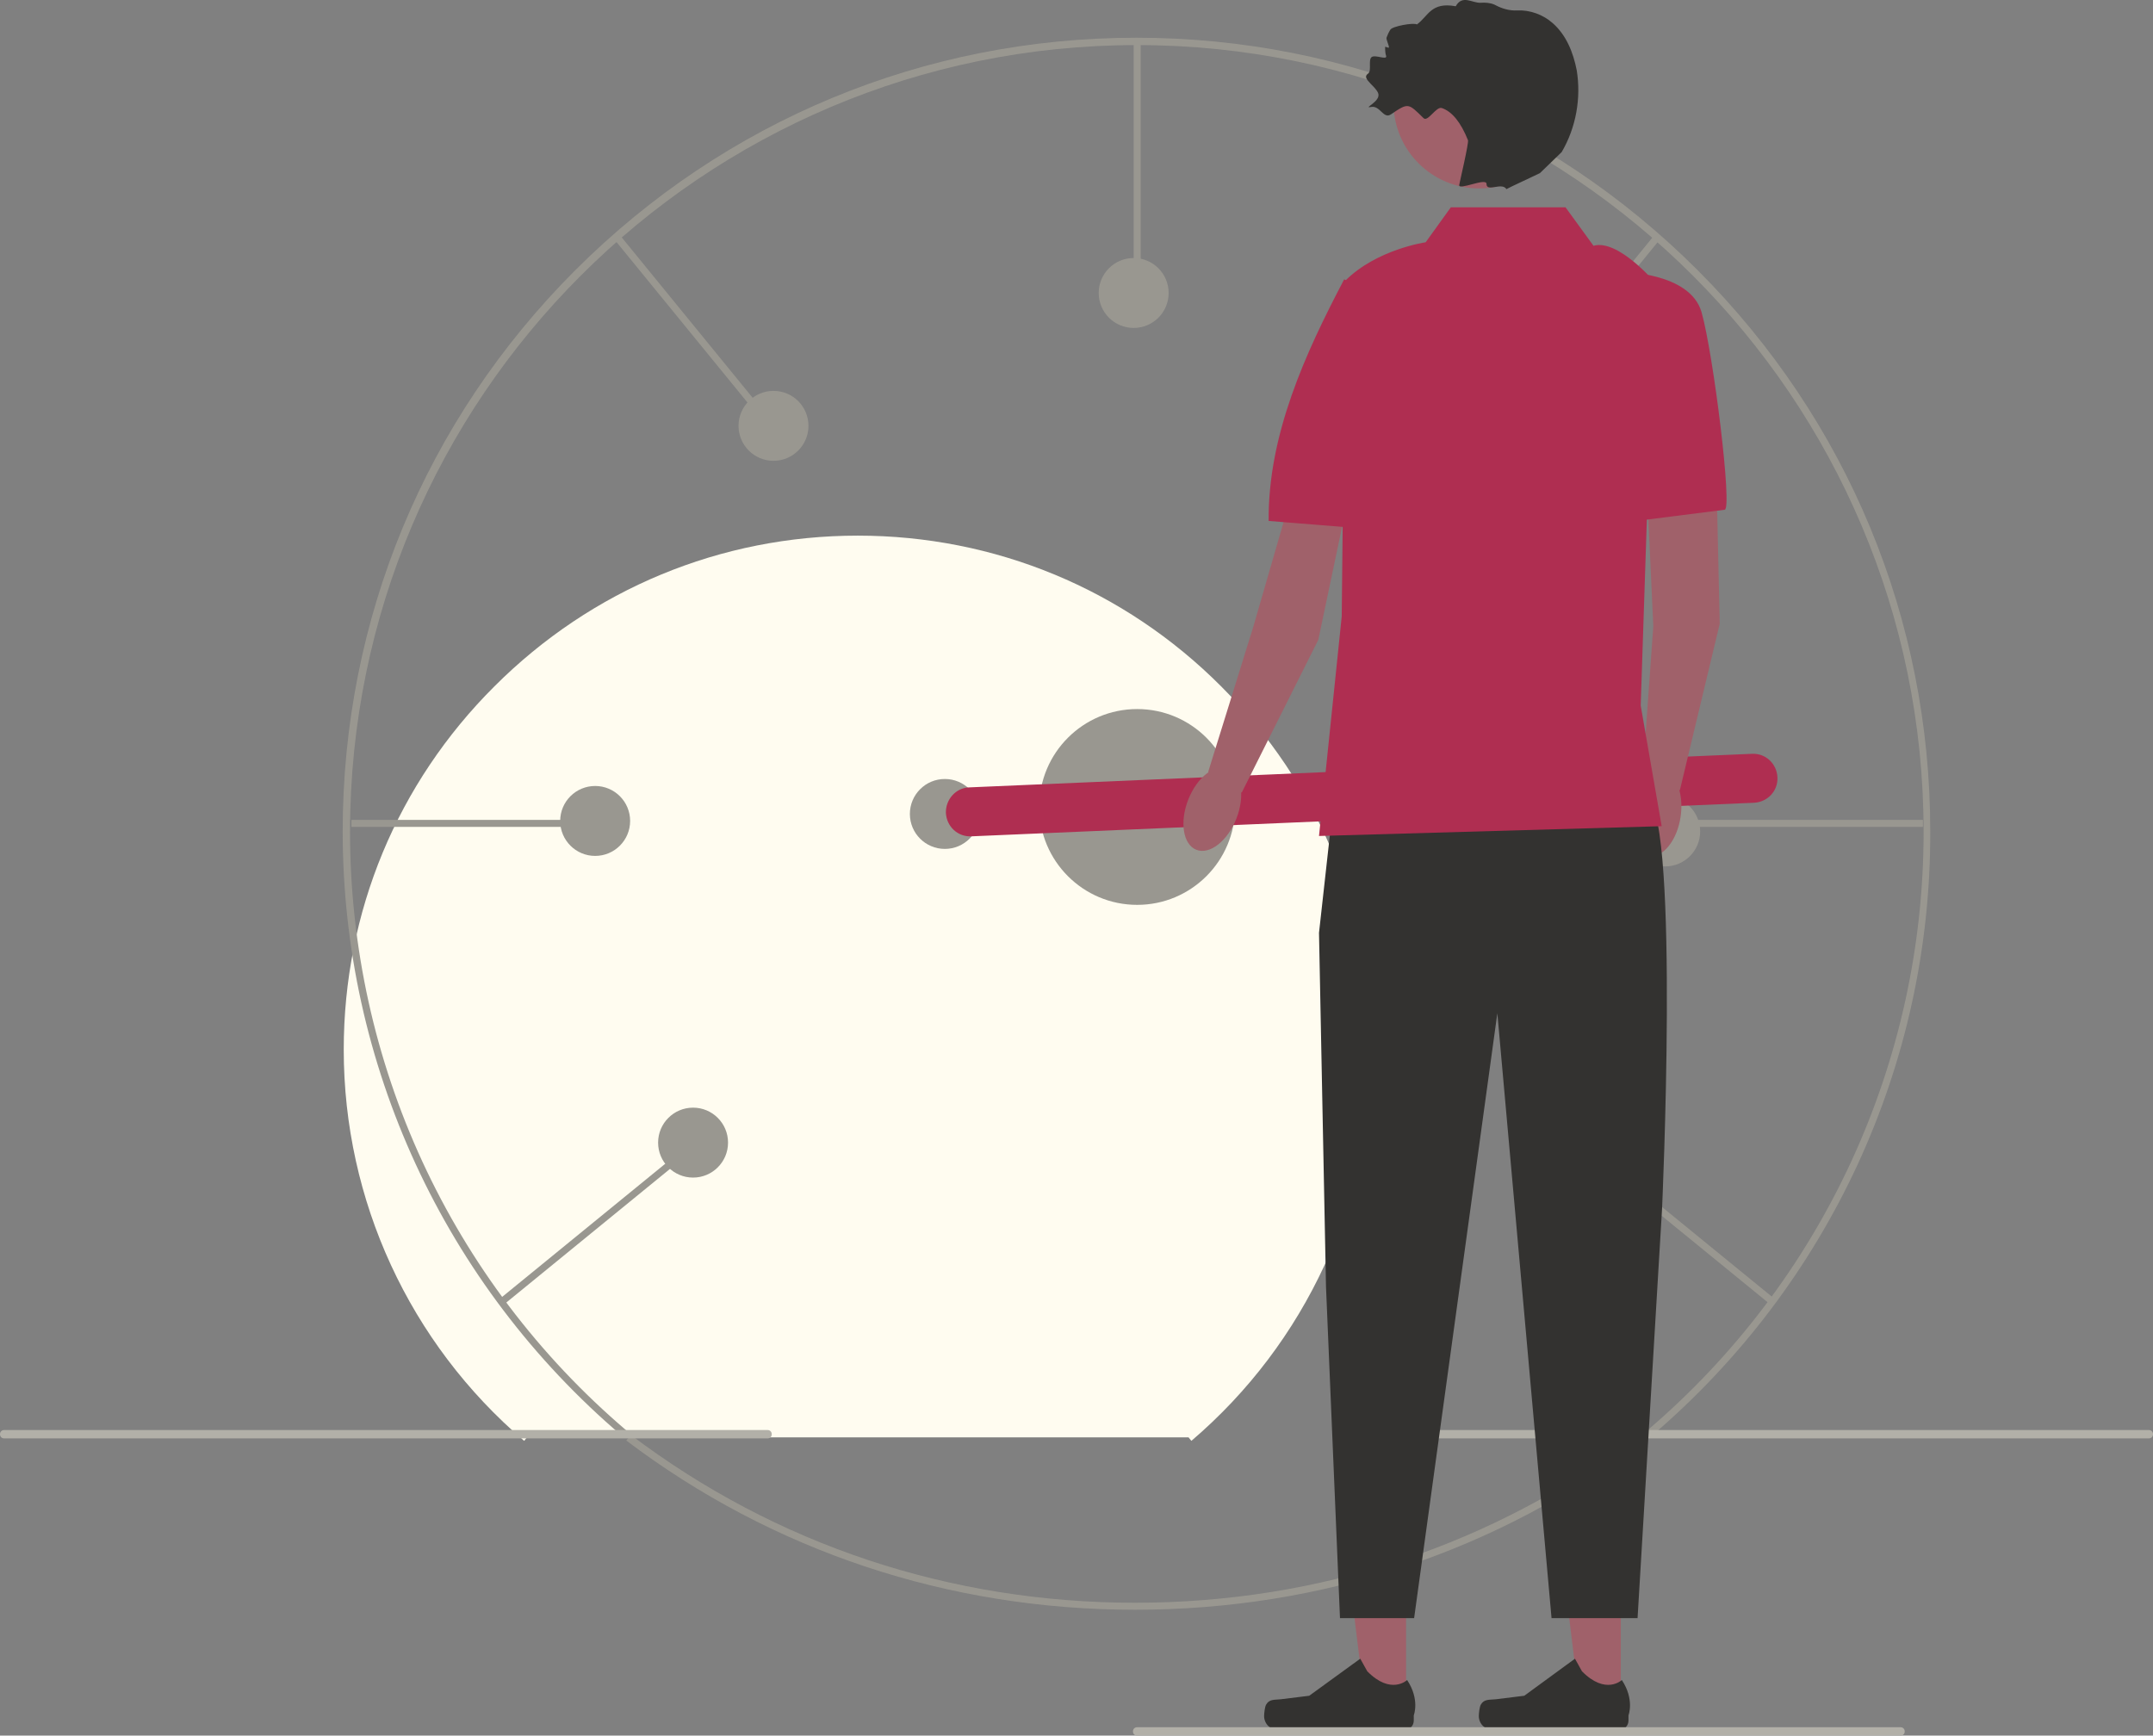 <?xml version="1.0" encoding="UTF-8"?><svg id="a" xmlns="http://www.w3.org/2000/svg" viewBox="0 0 615.7 496.393"><rect x="0" y="0" width="615.7" height="496.393" fill="#808080" stroke="none"/><defs><style>.b{fill:#fffcf0;}.c{fill:#999790;}.d{fill:#a0616a;}.e{fill:#333230;}.f{fill:#b2b0a8;}.g{fill:#af2e51;}.h{fill:#3f3d56;}</style></defs><path class="c" d="M324.6,460.392c-53.3,0-103.6-16.7-145.5-48.4l1.3-1.6c41.5,31.4,91.3,48,144.2,48s102.8-16.6,144.3-48.1l1.3,1.6c-41.9,31.8-92.2,48.5-145.6,48.5h0Z"/><g><path class="b" d="M150.7,411.092l-.8,1c-32.8-28-51.6-68.8-51.6-111.9,0-39.3,15.3-76.2,43.1-103.9,27.8-27.8,64.7-43.1,103.9-43.1s76.2,15.3,103.9,43.1c27.8,27.8,43.1,64.7,43.1,103.9,0,43.1-18.8,83.9-51.6,111.9l-.8-1"/><path class="c" d="M472.4,410.592l-1.3-1.5c50.2-42.8,79-105.3,79-171.2,0-124.1-100.9-225-225-225S100.1,113.793,100.1,237.892c0,66,28.8,128.4,79,171.2l-1.3,1.5c-50.7-43.2-79.8-106.2-79.8-172.8,0-60.6,23.6-117.6,66.5-160.5C207.4,34.392,264.4,10.792,325,10.792s117.6,23.6,160.5,66.5,66.5,99.9,66.5,160.5c.2,66.6-28.9,129.5-79.6,172.8h0Z"/><path class="f" d="M395,410.192c0,.7,.5,1.2,1.2,1.2h218.3c.7,0,1.2-.5,1.2-1.2s-.5-1.2-1.2-1.2h-218.3c-.7,0-1.2,.5-1.2,1.2Z"/><rect class="c" x="324.2" y="11.792" width="2" height="69.4"/><rect class="c" x="100.5" y="234.492" width="69.4" height="2"/><rect class="c" x="197.194" y="59.77" width="2" height="69.399" transform="translate(-15.084 146.603) rotate(-39.221)"/><rect class="c" x="135.513" y="349.476" width="69.402" height="2" transform="translate(-183.299 186.663) rotate(-39.233)"/><rect class="c" x="480.5" y="234.492" width="69.4" height="2"/><rect class="c" x="417.488" y="93.464" width="69.4" height="2" transform="translate(93.123 385.1) rotate(-50.787)"/><rect class="c" x="479.194" y="315.799" width="2" height="69.399" transform="translate(-94.974 500.887) rotate(-50.779)"/><circle class="c" cx="325.2" cy="230.792" r="28"/><circle class="h" cx="454.2" cy="327.792" r="10"/><circle class="c" cx="476.2" cy="237.792" r="10"/><circle class="h" cx="428.2" cy="121.792" r="10"/><circle class="c" cx="324.2" cy="83.792" r="10"/><circle class="c" cx="221.2" cy="121.792" r="10"/><circle class="c" cx="170.2" cy="234.792" r="10"/><circle class="c" cx="198.2" cy="326.792" r="10"/><g><circle class="c" cx="270.2" cy="232.792" r="10"/><path class="g" d="M277.2,225.192l223.8-9.6c3.9-.2,7.1,2.8,7.3,6.7h0c.2,3.9-2.8,7.1-6.7,7.3l-223.8,9.6c-3.9,.2-7.1-2.8-7.3-6.7h0c-.1-3.9,2.9-7.2,6.7-7.3Z"/></g><g><g><polygon class="d" points="402.1 487.692 390.4 487.692 384.9 442.692 402.1 442.692 402.1 487.692"/><path class="e" d="M362.1,487.492h0c-.4,.6-.6,2.6-.6,3.3h0c0,2.2,1.8,4,4,4h36.1c1.5,0,2.7-1.2,2.7-2.7v-1.5s1.8-4.5-1.9-10.1c0,0-4.6,4.4-11.4-2.5l-2-3.6-14.6,10.6-8.1,1c-1.7,.2-3.3-.1-4.2,1.5h0Z"/></g><g><polygon class="d" points="463.5 487.692 451.8 487.692 446.3 442.692 463.5 442.692 463.5 487.692"/><path class="e" d="M423.5,487.492h0c-.4,.6-.6,2.6-.6,3.3h0c0,2.2,1.8,4,4,4h36.1c1.5,0,2.7-1.2,2.7-2.7v-1.5s1.8-4.5-1.9-10.1c0,0-4.6,4.4-11.4-2.5l-2-3.6-14.5,10.6-8.1,1c-1.8,.2-3.4-.1-4.3,1.5h0Z"/></g><g><polygon class="d" points="490.6 125.592 491.8 178.392 480.4 225.992 469.7 222.392 472.8 179.092 470.1 120.692 490.6 125.592"/><ellipse class="d" cx="473.297" cy="232.48" rx="12.5" ry="7.4" transform="translate(175.351 667.55) rotate(-81.756)"/><path class="g" d="M463.7,77.792s19.6,0,22.9,11.5c3.4,12,8.9,56.5,6.6,56.5l-24.5,3.1-5-71.1h0Z"/></g><g><polygon class="d" points="387.9 131.192 377 182.992 355.1 226.692 345.5 220.792 358.4 179.292 375 121.892 387.9 131.192"/><ellipse class="d" cx="346.69" cy="231.405" rx="12.5" ry="7.4" transform="translate(4.783 469.821) rotate(-68.61)"/><path class="g" d="M384.4,79.892s10.7,4.8,13.7,16.4c2.7,10.5,9.5,56.9-10.3,54.7l-25-2c-.2-24.6,10.4-47.8,21.6-69.1Z"/></g><path class="e" d="M381.2,230.792l-4,36,2,101.2,4,94.8h21.2l23.8-173,15.5,173h24.6l7-117s5-109-4-118-90.1,3-90.1,3h0Z"/><path class="g" d="M447.7,59.292h-32.8l-7.2,10s-14,2-23,11l-1,96-6.5,62.8,98-2.8-6-34.5,4-121.1s-10.5-12.4-17.5-10.4l-8-11Z"/><circle class="d" cx="423" cy="29.392" r="24.5"/><path class="e" d="M444,6.592c-2.7-2.4-6.5-3.8-10.1-3.6-2.2,.1-4.3-.5-6.2-1.5-.1-.1-.3-.1-.4-.2-1.2-.5-2.6-.6-3.9-.5-2.4,.1-5.2-2.4-7.1,1-7.1-1.3-7.8,2.8-11.1,5.2-.9-.6-7,.5-7.6,1.5-.5,.8-.8,1.5-1.1,2.3-.1,.5,.7,2.2,.7,2.7s-1.1-.4-1.1,0c0,1.1,.1,2,.3,2.5,.3,1.3-3-.4-4.1,.3-1.1,.7,0,3.9-1,4.7-1.3,.9-.4,1.8,.7,3,.8,.8,1.7,1.7,2.1,2.6,1,2.4-4.6,4.5-2,4s3.5,3.6,5.7,2.1c5-3.4,4.9-3.2,9.3,1.1,1.2,1.2,3.6-3.4,5.2-2.9,3,1,5.5,4.2,7.5,9.2,.3,.7-2.4,12.1-2.5,12.8-.3,1.7,7.8-2.2,7.8-.3,0,2.5,4.4-.6,5.7,1.5,.2-.2,9.1-4.3,9.6-4.6l6.2-6c4.1-7,5.6-15.4,4.3-23.4-1-5.1-3-10.1-6.9-13.5h0Z"/></g><path class="f" d="M324,495.192c0,.7,.5,1.2,1.2,1.2h218.3c.7,0,1.2-.5,1.2-1.2s-.5-1.2-1.2-1.2h-218.3c-.7,0-1.2,.5-1.2,1.2Z"/><path class="f" d="M0,410.192c0,.7,.5,1.2,1.2,1.2H219.5c.7,0,1.2-.5,1.2-1.2s-.5-1.2-1.2-1.2H1.2c-.7,0-1.2,.5-1.2,1.2Z"/></g></svg>